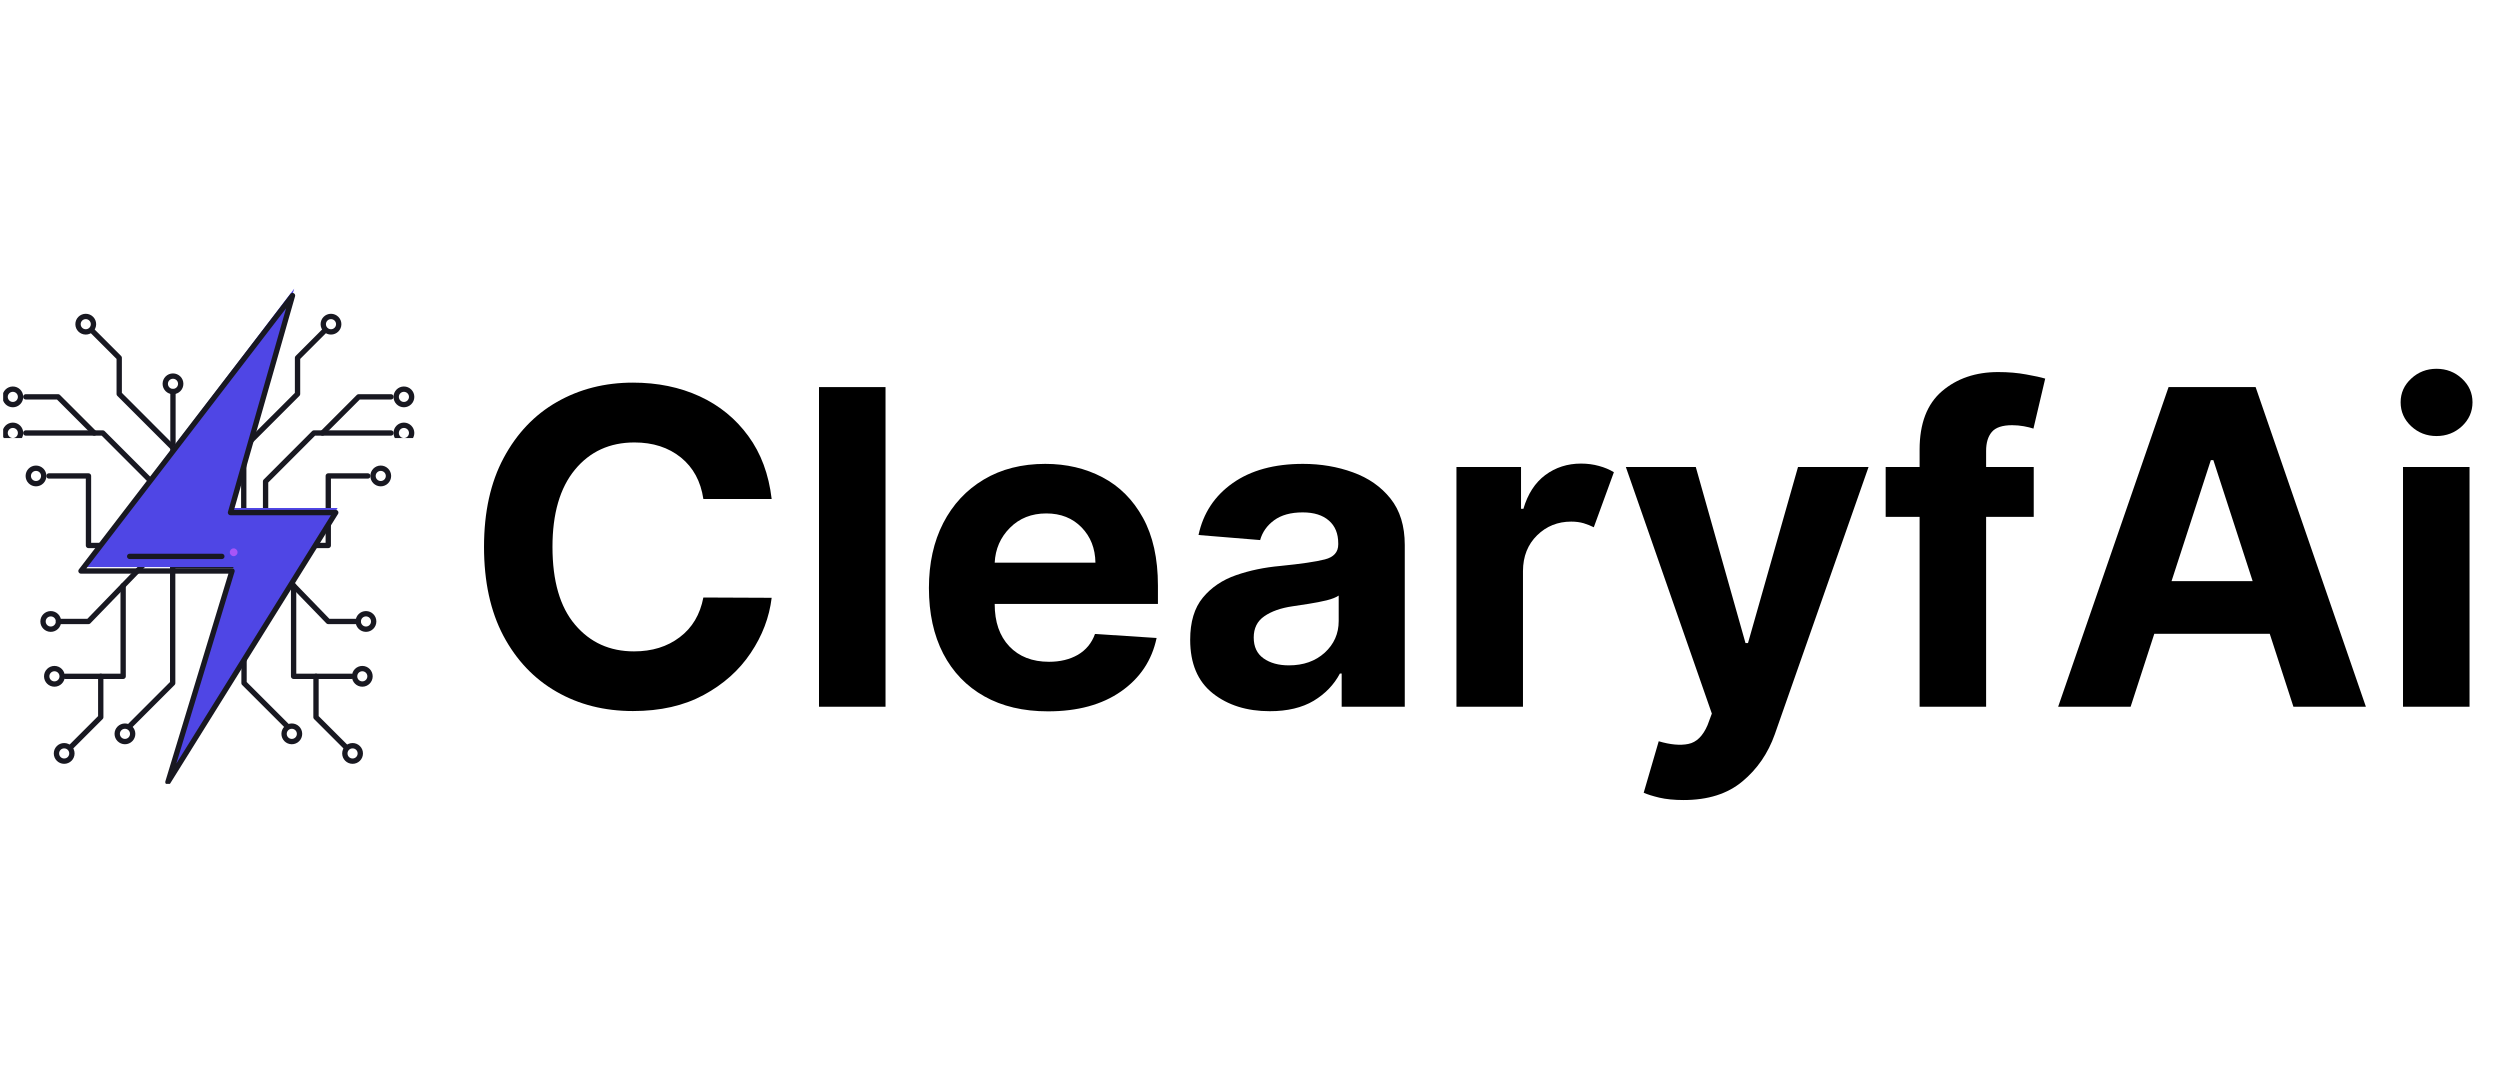 <svg xmlns="http://www.w3.org/2000/svg" xmlns:xlink="http://www.w3.org/1999/xlink" width="350" zoomAndPan="magnify" viewBox="0 0 262.5 112.5" height="150" preserveAspectRatio="xMidYMid meet" version="1.0"><defs><g/><clipPath id="8cb0fb4165"><path d="M 41 39 L 43.723 39 L 43.723 43 L 41 43 Z M 41 39 " clip-rule="nonzero"/></clipPath><clipPath id="45a189660b"><path d="M 41 43 L 43.723 43 L 43.723 46 L 41 46 Z M 41 43 " clip-rule="nonzero"/></clipPath><clipPath id="fdc8938dcf"><path d="M 0.332 39 L 3 39 L 3 43 L 0.332 43 Z M 0.332 39 " clip-rule="nonzero"/></clipPath><clipPath id="46cd685b9e"><path d="M 0.332 43 L 3 43 L 3 46 L 0.332 46 Z M 0.332 43 " clip-rule="nonzero"/></clipPath><clipPath id="e914ae5741"><path d="M 8 30 L 36 30 L 36 82.309 L 8 82.309 Z M 8 30 " clip-rule="nonzero"/></clipPath></defs><path stroke-linecap="round" transform="matrix(0.02, 0, 0, -0.02, -20.641, 99.096)" fill="none" stroke-linejoin="round" d="M 1938.199 1983.92 L 2311.708 1983.92 L 2311.708 2173.119 L 1938.199 2173.119 Z M 1938.199 1983.92 " stroke="#181821" stroke-width="28" stroke-opacity="1" stroke-miterlimit="10"/><path stroke-linecap="round" transform="matrix(0.02, 0, 0, -0.02, -20.641, 99.096)" fill="none" stroke-linejoin="round" d="M 2426.349 2091.178 L 2426.349 2427.446 L 2680.351 2681.579 L 3084.612 2681.579 " stroke="#181821" stroke-width="28" stroke-opacity="1" stroke-miterlimit="10"/><path stroke-linecap="round" transform="matrix(0.02, 0, 0, -0.02, -20.641, 99.096)" fill="none" stroke-linejoin="round" d="M 2311.708 2091.178 L 2755.481 2091.178 L 2755.481 2456.048 L 2962.964 2456.048 " stroke="#181821" stroke-width="28" stroke-opacity="1" stroke-miterlimit="10"/><path stroke-linecap="round" transform="matrix(0.02, 0, 0, -0.02, -20.641, 99.096)" fill="none" stroke-linejoin="round" d="M 2368.931 2091.178 L 2755.481 1692.101 L 2912.942 1692.101 " stroke="#181821" stroke-width="28" stroke-opacity="1" stroke-miterlimit="10"/><path stroke-linecap="round" transform="matrix(0.02, 0, 0, -0.02, -20.641, 99.096)" fill="none" stroke-linejoin="round" d="M 2573.495 1879.948 L 2573.495 1404.148 L 2877.129 1404.148 " stroke="#181821" stroke-width="28" stroke-opacity="1" stroke-miterlimit="10"/><path stroke-linecap="round" transform="matrix(0.02, 0, 0, -0.02, -20.641, 99.096)" fill="none" stroke-linejoin="round" d="M 2313.265 1983.92 L 2313.265 1368.395 L 2539.239 1142.671 " stroke="#181821" stroke-width="28" stroke-opacity="1" stroke-miterlimit="10"/><path stroke-linecap="round" transform="matrix(0.02, 0, 0, -0.02, -20.641, 99.096)" fill="none" stroke-linejoin="round" d="M 2311.708 2173.119 L 2311.708 2899.187 " stroke="#181821" stroke-width="28" stroke-opacity="1" stroke-miterlimit="10"/><path stroke-linecap="round" transform="matrix(0.02, 0, 0, -0.02, -20.641, 99.096)" fill="none" stroke-linejoin="round" d="M 2691.056 1404.148 L 2691.056 1189.439 L 2848.517 1032.127 " stroke="#181821" stroke-width="28" stroke-opacity="1" stroke-miterlimit="10"/><path stroke-linecap="round" transform="matrix(0.02, 0, 0, -0.02, -20.641, 99.096)" fill="none" stroke-linejoin="round" d="M 2725.312 2681.579 L 2915.083 2871.358 L 3084.612 2871.358 " stroke="#181821" stroke-width="28" stroke-opacity="1" stroke-miterlimit="10"/><path stroke-linecap="round" transform="matrix(0.02, 0, 0, -0.02, -20.641, 99.096)" fill="none" stroke-linejoin="round" d="M 2352.387 2939.771 C 2352.387 2917.353 2334.091 2899.187 2311.708 2899.187 C 2289.325 2899.187 2271.223 2917.353 2271.223 2939.771 C 2271.223 2962.189 2289.325 2980.355 2311.708 2980.355 C 2334.091 2980.355 2352.387 2962.189 2352.387 2939.771 Z M 2352.387 2939.771 " stroke="#181821" stroke-width="28" stroke-opacity="1" stroke-miterlimit="10"/><path stroke-linecap="round" transform="matrix(0.02, 0, 0, -0.02, -20.641, 99.096)" fill="none" stroke-linejoin="round" d="M 2810.369 3252.848 C 2810.369 3230.43 2792.073 3212.264 2769.689 3212.264 C 2747.306 3212.264 2729.205 3230.43 2729.205 3252.848 C 2729.205 3275.266 2747.306 3293.432 2769.689 3293.432 C 2792.073 3293.432 2810.369 3275.266 2810.369 3252.848 Z M 2810.369 3252.848 " stroke="#181821" stroke-width="28" stroke-opacity="1" stroke-miterlimit="10"/><g clip-path="url(#8cb0fb4165)"><path stroke-linecap="round" transform="matrix(0.02, 0, 0, -0.02, -20.641, 99.096)" fill="none" stroke-linejoin="round" d="M 3193.22 2871.165 C 3193.22 2848.747 3174.924 2830.581 3152.541 2830.581 C 3130.158 2830.581 3112.056 2848.747 3112.056 2871.165 C 3112.056 2893.583 3130.158 2911.749 3152.541 2911.749 C 3174.924 2911.749 3193.22 2893.583 3193.22 2871.165 Z M 3193.22 2871.165 " stroke="#181821" stroke-width="28" stroke-opacity="1" stroke-miterlimit="10"/></g><g clip-path="url(#45a189660b)"><path stroke-linecap="round" transform="matrix(0.02, 0, 0, -0.02, -20.641, 99.096)" fill="none" stroke-linejoin="round" d="M 3193.22 2681.579 C 3193.22 2659.162 3174.924 2640.995 3152.541 2640.995 C 3130.158 2640.995 3112.056 2659.162 3112.056 2681.579 C 3112.056 2703.997 3130.158 2722.163 3152.541 2722.163 C 3174.924 2722.163 3193.22 2703.997 3193.22 2681.579 Z M 3193.22 2681.579 " stroke="#181821" stroke-width="28" stroke-opacity="1" stroke-miterlimit="10"/></g><path stroke-linecap="round" transform="matrix(0.02, 0, 0, -0.02, -20.641, 99.096)" fill="none" stroke-linejoin="round" d="M 3071.572 2456.048 C 3071.572 2433.63 3053.276 2415.464 3030.893 2415.464 C 3008.509 2415.464 2990.408 2433.63 2990.408 2456.048 C 2990.408 2478.466 3008.509 2496.632 3030.893 2496.632 C 3053.276 2496.632 3071.572 2478.466 3071.572 2456.048 Z M 3071.572 2456.048 " stroke="#181821" stroke-width="28" stroke-opacity="1" stroke-miterlimit="10"/><path stroke-linecap="round" transform="matrix(0.02, 0, 0, -0.02, -20.641, 99.096)" fill="none" stroke-linejoin="round" d="M 2974.642 1404.148 C 2974.642 1381.73 2956.541 1363.564 2934.158 1363.564 C 2911.775 1363.564 2893.673 1381.73 2893.673 1404.148 C 2893.673 1426.566 2911.775 1444.732 2934.158 1444.732 C 2956.541 1444.732 2974.642 1426.566 2974.642 1404.148 Z M 2974.642 1404.148 " stroke="#181821" stroke-width="28" stroke-opacity="1" stroke-miterlimit="10"/><path stroke-linecap="round" transform="matrix(0.02, 0, 0, -0.02, -20.641, 99.096)" fill="none" stroke-linejoin="round" d="M 2993.911 1692.101 C 2993.911 1669.684 2975.81 1651.517 2953.427 1651.517 C 2931.044 1651.517 2912.942 1669.684 2912.942 1692.101 C 2912.942 1714.712 2931.044 1732.685 2953.427 1732.685 C 2975.81 1732.685 2993.911 1714.712 2993.911 1692.101 Z M 2993.911 1692.101 " stroke="#181821" stroke-width="28" stroke-opacity="1" stroke-miterlimit="10"/><path stroke-linecap="round" transform="matrix(0.02, 0, 0, -0.02, -20.641, 99.096)" fill="none" stroke-linejoin="round" d="M 2923.647 999.273 C 2923.647 976.856 2905.546 958.689 2883.163 958.689 C 2860.585 958.689 2842.484 976.856 2842.484 999.273 C 2842.484 1021.691 2860.585 1039.858 2883.163 1039.858 C 2905.546 1039.858 2923.647 1021.691 2923.647 999.273 Z M 2923.647 999.273 " stroke="#181821" stroke-width="28" stroke-opacity="1" stroke-miterlimit="10"/><path stroke-linecap="round" transform="matrix(0.02, 0, 0, -0.02, -20.641, 99.096)" fill="none" stroke-linejoin="round" d="M 2604.637 1102.086 C 2604.637 1079.669 2586.536 1061.502 2563.958 1061.502 C 2541.574 1061.502 2523.473 1079.669 2523.473 1102.086 C 2523.473 1124.504 2541.574 1142.671 2563.958 1142.671 C 2586.536 1142.671 2604.637 1124.504 2604.637 1102.086 Z M 2604.637 1102.086 " stroke="#181821" stroke-width="28" stroke-opacity="1" stroke-miterlimit="10"/><path stroke-linecap="round" transform="matrix(0.02, 0, 0, -0.02, -20.641, 99.096)" fill="none" stroke-linejoin="round" d="M 2311.708 2604.083 L 2594.126 2886.432 L 2594.126 3076.211 L 2739.131 3221.347 " stroke="#181821" stroke-width="28" stroke-opacity="1" stroke-miterlimit="10"/><path stroke-linecap="round" transform="matrix(0.02, 0, 0, -0.02, -20.641, 99.096)" fill="none" stroke-linejoin="round" d="M 1825.699 2091.178 L 1825.699 2427.446 L 1571.697 2681.579 L 1167.435 2681.579 " stroke="#181821" stroke-width="28" stroke-opacity="1" stroke-miterlimit="10"/><path stroke-linecap="round" transform="matrix(0.02, 0, 0, -0.02, -20.641, 99.096)" fill="none" stroke-linejoin="round" d="M 1940.145 2091.178 L 1496.567 2091.178 L 1496.567 2456.048 L 1289.084 2456.048 " stroke="#181821" stroke-width="28" stroke-opacity="1" stroke-miterlimit="10"/><path stroke-linecap="round" transform="matrix(0.02, 0, 0, -0.02, -20.641, 99.096)" fill="none" stroke-linejoin="round" d="M 1882.922 2091.178 L 1496.567 1692.101 L 1339.105 1692.101 " stroke="#181821" stroke-width="28" stroke-opacity="1" stroke-miterlimit="10"/><path stroke-linecap="round" transform="matrix(0.02, 0, 0, -0.02, -20.641, 99.096)" fill="none" stroke-linejoin="round" d="M 1678.553 1879.948 L 1678.553 1404.148 L 1374.919 1404.148 " stroke="#181821" stroke-width="28" stroke-opacity="1" stroke-miterlimit="10"/><path stroke-linecap="round" transform="matrix(0.02, 0, 0, -0.02, -20.641, 99.096)" fill="none" stroke-linejoin="round" d="M 1938.588 1983.92 L 1938.588 1368.395 L 1712.809 1142.671 " stroke="#181821" stroke-width="28" stroke-opacity="1" stroke-miterlimit="10"/><path stroke-linecap="round" transform="matrix(0.02, 0, 0, -0.02, -20.641, 99.096)" fill="none" stroke-linejoin="round" d="M 1940.145 2173.119 L 1940.145 2899.187 " stroke="#181821" stroke-width="28" stroke-opacity="1" stroke-miterlimit="10"/><path stroke-linecap="round" transform="matrix(0.02, 0, 0, -0.02, -20.641, 99.096)" fill="none" stroke-linejoin="round" d="M 1560.992 1404.148 L 1560.992 1189.439 L 1403.53 1032.127 " stroke="#181821" stroke-width="28" stroke-opacity="1" stroke-miterlimit="10"/><path stroke-linecap="round" transform="matrix(0.02, 0, 0, -0.02, -20.641, 99.096)" fill="none" stroke-linejoin="round" d="M 1526.736 2681.579 L 1336.964 2871.358 L 1167.435 2871.358 " stroke="#181821" stroke-width="28" stroke-opacity="1" stroke-miterlimit="10"/><path stroke-linecap="round" transform="matrix(0.02, 0, 0, -0.02, -20.641, 99.096)" fill="none" stroke-linejoin="round" d="M 1899.661 2939.771 C 1899.661 2917.353 1917.762 2899.187 1940.145 2899.187 C 1962.723 2899.187 1980.824 2917.353 1980.824 2939.771 C 1980.824 2962.189 1962.723 2980.355 1940.145 2980.355 C 1917.762 2980.355 1899.661 2962.189 1899.661 2939.771 Z M 1899.661 2939.771 " stroke="#181821" stroke-width="28" stroke-opacity="1" stroke-miterlimit="10"/><path stroke-linecap="round" transform="matrix(0.02, 0, 0, -0.02, -20.641, 99.096)" fill="none" stroke-linejoin="round" d="M 1441.679 3252.848 C 1441.679 3230.43 1459.78 3212.264 1482.358 3212.264 C 1504.742 3212.264 1522.843 3230.43 1522.843 3252.848 C 1522.843 3275.266 1504.742 3293.432 1482.358 3293.432 C 1459.78 3293.432 1441.679 3275.266 1441.679 3252.848 Z M 1441.679 3252.848 " stroke="#181821" stroke-width="28" stroke-opacity="1" stroke-miterlimit="10"/><g clip-path="url(#fdc8938dcf)"><path stroke-linecap="round" transform="matrix(0.02, 0, 0, -0.02, -20.641, 99.096)" fill="none" stroke-linejoin="round" d="M 1058.828 2871.165 C 1058.828 2848.747 1077.124 2830.581 1099.507 2830.581 C 1121.89 2830.581 1139.991 2848.747 1139.991 2871.165 C 1139.991 2893.583 1121.89 2911.749 1099.507 2911.749 C 1077.124 2911.749 1058.828 2893.583 1058.828 2871.165 Z M 1058.828 2871.165 " stroke="#181821" stroke-width="28" stroke-opacity="1" stroke-miterlimit="10"/></g><g clip-path="url(#46cd685b9e)"><path stroke-linecap="round" transform="matrix(0.02, 0, 0, -0.02, -20.641, 99.096)" fill="none" stroke-linejoin="round" d="M 1058.828 2681.579 C 1058.828 2659.162 1077.124 2640.995 1099.507 2640.995 C 1121.89 2640.995 1139.991 2659.162 1139.991 2681.579 C 1139.991 2703.997 1121.89 2722.163 1099.507 2722.163 C 1077.124 2722.163 1058.828 2703.997 1058.828 2681.579 Z M 1058.828 2681.579 " stroke="#181821" stroke-width="28" stroke-opacity="1" stroke-miterlimit="10"/></g><path stroke-linecap="round" transform="matrix(0.02, 0, 0, -0.02, -20.641, 99.096)" fill="none" stroke-linejoin="round" d="M 1180.476 2456.048 C 1180.476 2433.63 1198.577 2415.464 1220.961 2415.464 C 1243.538 2415.464 1261.64 2433.63 1261.64 2456.048 C 1261.64 2478.466 1243.538 2496.632 1220.961 2496.632 C 1198.577 2496.632 1180.476 2478.466 1180.476 2456.048 Z M 1180.476 2456.048 " stroke="#181821" stroke-width="28" stroke-opacity="1" stroke-miterlimit="10"/><path stroke-linecap="round" transform="matrix(0.02, 0, 0, -0.02, -20.641, 99.096)" fill="none" stroke-linejoin="round" d="M 1277.211 1404.148 C 1277.211 1381.73 1295.507 1363.564 1317.89 1363.564 C 1340.273 1363.564 1358.374 1381.73 1358.374 1404.148 C 1358.374 1426.566 1340.273 1444.732 1317.89 1444.732 C 1295.507 1444.732 1277.211 1426.566 1277.211 1404.148 Z M 1277.211 1404.148 " stroke="#181821" stroke-width="28" stroke-opacity="1" stroke-miterlimit="10"/><path stroke-linecap="round" transform="matrix(0.02, 0, 0, -0.02, -20.641, 99.096)" fill="none" stroke-linejoin="round" d="M 1257.942 1692.101 C 1257.942 1669.684 1276.238 1651.517 1298.621 1651.517 C 1321.004 1651.517 1339.105 1669.684 1339.105 1692.101 C 1339.105 1714.712 1321.004 1732.685 1298.621 1732.685 C 1276.238 1732.685 1257.942 1714.712 1257.942 1692.101 Z M 1257.942 1692.101 " stroke="#181821" stroke-width="28" stroke-opacity="1" stroke-miterlimit="10"/><path stroke-linecap="round" transform="matrix(0.02, 0, 0, -0.02, -20.641, 99.096)" fill="none" stroke-linejoin="round" d="M 1328.4 999.273 C 1328.4 976.856 1346.502 958.689 1368.885 958.689 C 1391.463 958.689 1409.564 976.856 1409.564 999.273 C 1409.564 1021.691 1391.463 1039.858 1368.885 1039.858 C 1346.502 1039.858 1328.4 1021.691 1328.4 999.273 Z M 1328.4 999.273 " stroke="#181821" stroke-width="28" stroke-opacity="1" stroke-miterlimit="10"/><path stroke-linecap="round" transform="matrix(0.02, 0, 0, -0.02, -20.641, 99.096)" fill="none" stroke-linejoin="round" d="M 1647.411 1102.086 C 1647.411 1079.669 1665.707 1061.502 1688.09 1061.502 C 1710.473 1061.502 1728.575 1079.669 1728.575 1102.086 C 1728.575 1124.504 1710.473 1142.671 1688.09 1142.671 C 1665.707 1142.671 1647.411 1124.504 1647.411 1102.086 Z M 1647.411 1102.086 " stroke="#181821" stroke-width="28" stroke-opacity="1" stroke-miterlimit="10"/><path stroke-linecap="round" transform="matrix(0.02, 0, 0, -0.02, -20.641, 99.096)" fill="none" stroke-linejoin="round" d="M 1940.145 2604.083 L 1657.921 2886.432 L 1657.921 3076.211 L 1512.722 3221.347 " stroke="#181821" stroke-width="28" stroke-opacity="1" stroke-miterlimit="10"/><path fill="#4f46e5" d="M 17.766 81.938 L 35.449 53.34 L 24.359 53.34 L 30.891 30.312 L 8.605 59.539 L 24.52 59.539 L 17.766 81.938 " fill-opacity="1" fill-rule="nonzero"/><g clip-path="url(#e914ae5741)"><path stroke-linecap="round" transform="matrix(0.02, 0, 0, -0.02, -20.641, 99.096)" fill="none" stroke-linejoin="round" d="M 1913.675 848.919 L 2794.798 2263.757 L 2242.222 2263.757 L 2567.656 3403.009 L 1457.25 1957.057 L 2250.202 1957.057 L 1913.675 848.919 " stroke="#181821" stroke-width="28" stroke-opacity="1" stroke-miterlimit="10"/></g><path stroke-linecap="round" transform="matrix(0.02, 0, 0, -0.02, -20.641, 99.096)" fill="none" stroke-linejoin="round" d="M 1712.809 2033.781 L 2196.677 2033.781 " stroke="#181821" stroke-width="28" stroke-opacity="1" stroke-miterlimit="10"/><path fill="#a855f7" d="M 24.941 57.988 C 24.941 58.215 24.758 58.398 24.535 58.398 C 24.312 58.398 24.129 58.215 24.129 57.988 C 24.129 57.762 24.312 57.578 24.535 57.578 C 24.758 57.578 24.941 57.762 24.941 57.988 " fill-opacity="1" fill-rule="nonzero"/><g fill="#000000" fill-opacity="1"><g transform="translate(48.494, 74.207)"><g><path d="M 32.531 -21.812 L 25.359 -21.812 C 25.086 -23.664 24.301 -25.117 23 -26.172 C 21.695 -27.223 20.07 -27.75 18.125 -27.75 C 15.531 -27.75 13.445 -26.797 11.875 -24.891 C 10.301 -22.984 9.516 -20.281 9.516 -16.781 C 9.516 -13.195 10.305 -10.473 11.891 -8.609 C 13.473 -6.742 15.535 -5.812 18.078 -5.812 C 19.973 -5.812 21.57 -6.305 22.875 -7.297 C 24.188 -8.285 25.016 -9.676 25.359 -11.469 L 32.531 -11.438 C 32.281 -9.383 31.547 -7.453 30.328 -5.641 C 29.117 -3.828 27.473 -2.359 25.391 -1.234 C 23.316 -0.109 20.844 0.453 17.969 0.453 C 14.969 0.453 12.289 -0.223 9.938 -1.578 C 7.582 -2.93 5.723 -4.891 4.359 -7.453 C 3.004 -10.023 2.328 -13.133 2.328 -16.781 C 2.328 -20.445 3.016 -23.562 4.391 -26.125 C 5.766 -28.695 7.629 -30.656 9.984 -32 C 12.348 -33.352 15.008 -34.031 17.969 -34.031 C 20.551 -34.031 22.883 -33.551 24.969 -32.594 C 27.051 -31.633 28.754 -30.242 30.078 -28.422 C 31.41 -26.609 32.227 -24.406 32.531 -21.812 Z M 32.531 -21.812 "/></g></g></g><g fill="#000000" fill-opacity="1"><g transform="translate(83.214, 74.207)"><g><path d="M 9.766 -33.562 L 9.766 0 L 2.781 0 L 2.781 -33.562 Z M 9.766 -33.562 "/></g></g></g><g fill="#000000" fill-opacity="1"><g transform="translate(95.771, 74.207)"><g><path d="M 14.266 0.484 C 11.68 0.484 9.453 -0.039 7.578 -1.094 C 5.711 -2.145 4.273 -3.641 3.266 -5.578 C 2.266 -7.516 1.766 -9.812 1.766 -12.469 C 1.766 -15.062 2.266 -17.332 3.266 -19.281 C 4.273 -21.238 5.695 -22.766 7.531 -23.859 C 9.363 -24.953 11.516 -25.5 13.984 -25.5 C 16.203 -25.5 18.203 -25.031 19.984 -24.094 C 21.773 -23.156 23.191 -21.738 24.234 -19.844 C 25.285 -17.945 25.812 -15.57 25.812 -12.719 L 25.812 -10.797 L 8.672 -10.797 L 8.672 -10.781 C 8.672 -8.906 9.18 -7.426 10.203 -6.344 C 11.234 -5.258 12.625 -4.719 14.375 -4.719 C 15.539 -4.719 16.551 -4.961 17.406 -5.453 C 18.258 -5.953 18.859 -6.68 19.203 -7.641 L 25.672 -7.219 C 25.18 -4.875 23.938 -3.004 21.938 -1.609 C 19.938 -0.211 17.379 0.484 14.266 0.484 Z M 8.672 -15.125 L 19.25 -15.125 C 19.227 -16.625 18.742 -17.859 17.797 -18.828 C 16.848 -19.805 15.613 -20.297 14.094 -20.297 C 12.539 -20.297 11.266 -19.789 10.266 -18.781 C 9.273 -17.781 8.742 -16.562 8.672 -15.125 Z M 8.672 -15.125 "/></g></g></g><g fill="#000000" fill-opacity="1"><g transform="translate(123.36, 74.207)"><g><path d="M 9.969 0.469 C 7.562 0.469 5.566 -0.156 3.984 -1.406 C 2.398 -2.664 1.609 -4.539 1.609 -7.031 C 1.609 -8.906 2.051 -10.379 2.938 -11.453 C 3.82 -12.523 4.984 -13.312 6.422 -13.812 C 7.859 -14.312 9.406 -14.633 11.062 -14.781 C 13.25 -15 14.812 -15.227 15.75 -15.469 C 16.688 -15.707 17.156 -16.234 17.156 -17.047 L 17.156 -17.141 C 17.156 -18.18 16.828 -18.984 16.172 -19.547 C 15.523 -20.117 14.609 -20.406 13.422 -20.406 C 12.172 -20.406 11.172 -20.129 10.422 -19.578 C 9.68 -19.035 9.191 -18.344 8.953 -17.5 L 2.484 -18.031 C 2.973 -20.32 4.172 -22.141 6.078 -23.484 C 7.984 -24.828 10.441 -25.5 13.453 -25.5 C 15.328 -25.5 17.078 -25.203 18.703 -24.609 C 20.328 -24.023 21.641 -23.109 22.641 -21.859 C 23.641 -20.609 24.141 -18.984 24.141 -16.984 L 24.141 0 L 17.516 0 L 17.516 -3.484 L 17.328 -3.484 C 16.711 -2.316 15.797 -1.363 14.578 -0.625 C 13.359 0.102 11.82 0.469 9.969 0.469 Z M 11.969 -4.344 C 13.5 -4.344 14.754 -4.785 15.734 -5.672 C 16.711 -6.566 17.203 -7.676 17.203 -9 L 17.203 -11.672 C 16.93 -11.484 16.508 -11.316 15.938 -11.172 C 15.363 -11.035 14.75 -10.914 14.094 -10.812 C 13.445 -10.707 12.867 -10.617 12.359 -10.547 C 11.129 -10.367 10.141 -10.02 9.391 -9.5 C 8.648 -8.988 8.281 -8.242 8.281 -7.266 C 8.281 -6.297 8.625 -5.566 9.312 -5.078 C 10.008 -4.586 10.895 -4.344 11.969 -4.344 Z M 11.969 -4.344 "/></g></g></g><g fill="#000000" fill-opacity="1"><g transform="translate(150.146, 74.207)"><g><path d="M 2.781 0 L 2.781 -25.172 L 9.562 -25.172 L 9.562 -20.781 L 9.812 -20.781 C 10.27 -22.344 11.035 -23.523 12.109 -24.328 C 13.191 -25.129 14.441 -25.531 15.859 -25.531 C 16.535 -25.531 17.164 -25.445 17.75 -25.281 C 18.332 -25.125 18.852 -24.906 19.312 -24.625 L 17.203 -18.844 C 16.879 -19.008 16.523 -19.148 16.141 -19.266 C 15.754 -19.379 15.316 -19.438 14.828 -19.438 C 13.422 -19.438 12.227 -18.957 11.25 -18 C 10.27 -17.039 9.773 -15.789 9.766 -14.25 L 9.766 0 Z M 2.781 0 "/></g></g></g><g fill="#000000" fill-opacity="1"><g transform="translate(169.932, 74.207)"><g><path d="M 6.844 9.797 C 5.852 9.797 5.004 9.711 4.297 9.547 C 3.598 9.379 3.051 9.207 2.656 9.031 L 4.234 3.625 C 5.461 3.988 6.5 4.082 7.344 3.906 C 8.195 3.738 8.867 3.082 9.359 1.938 L 9.812 0.719 L 0.781 -25.172 L 8.125 -25.172 L 13.344 -6.688 L 13.609 -6.688 L 18.859 -25.172 L 26.266 -25.172 L 16.422 2.891 C 15.711 4.898 14.578 6.551 13.016 7.844 C 11.461 9.145 9.406 9.797 6.844 9.797 Z M 6.844 9.797 "/></g></g></g><g fill="#000000" fill-opacity="1"><g transform="translate(196.98, 74.207)"><g><path d="M 16.562 -25.172 L 16.562 -19.938 L 11.562 -19.938 L 11.562 0 L 4.578 0 L 4.578 -19.938 L 1.016 -19.938 L 1.016 -25.172 L 4.578 -25.172 L 4.578 -27 C 4.578 -29.738 5.359 -31.781 6.922 -33.125 C 8.492 -34.469 10.461 -35.141 12.828 -35.141 C 13.898 -35.141 14.879 -35.055 15.766 -34.891 C 16.66 -34.734 17.328 -34.586 17.766 -34.453 L 16.531 -29.203 C 16.258 -29.297 15.922 -29.379 15.516 -29.453 C 15.117 -29.523 14.711 -29.562 14.297 -29.562 C 13.266 -29.562 12.551 -29.32 12.156 -28.844 C 11.758 -28.375 11.562 -27.711 11.562 -26.859 L 11.562 -25.172 Z M 16.562 -25.172 "/></g></g></g><g fill="#000000" fill-opacity="1"><g transform="translate(215.012, 74.207)"><g><path d="M 8.703 0 L 1.094 0 L 12.688 -33.562 L 21.828 -33.562 L 33.406 0 L 25.797 0 L 23.312 -7.656 L 11.188 -7.656 Z M 13 -13.188 L 21.516 -13.188 L 17.391 -25.891 L 17.125 -25.891 Z M 13 -13.188 "/></g></g></g><g fill="#000000" fill-opacity="1"><g transform="translate(249.535, 74.207)"><g><path d="M 2.781 0 L 2.781 -25.172 L 9.766 -25.172 L 9.766 0 Z M 6.297 -28.422 C 5.266 -28.422 4.379 -28.766 3.641 -29.453 C 2.898 -30.148 2.531 -30.988 2.531 -31.969 C 2.531 -32.938 2.898 -33.766 3.641 -34.453 C 4.379 -35.141 5.266 -35.484 6.297 -35.484 C 7.336 -35.484 8.227 -35.141 8.969 -34.453 C 9.707 -33.766 10.078 -32.938 10.078 -31.969 C 10.078 -30.988 9.707 -30.148 8.969 -29.453 C 8.227 -28.766 7.336 -28.422 6.297 -28.422 Z M 6.297 -28.422 "/></g></g></g></svg>